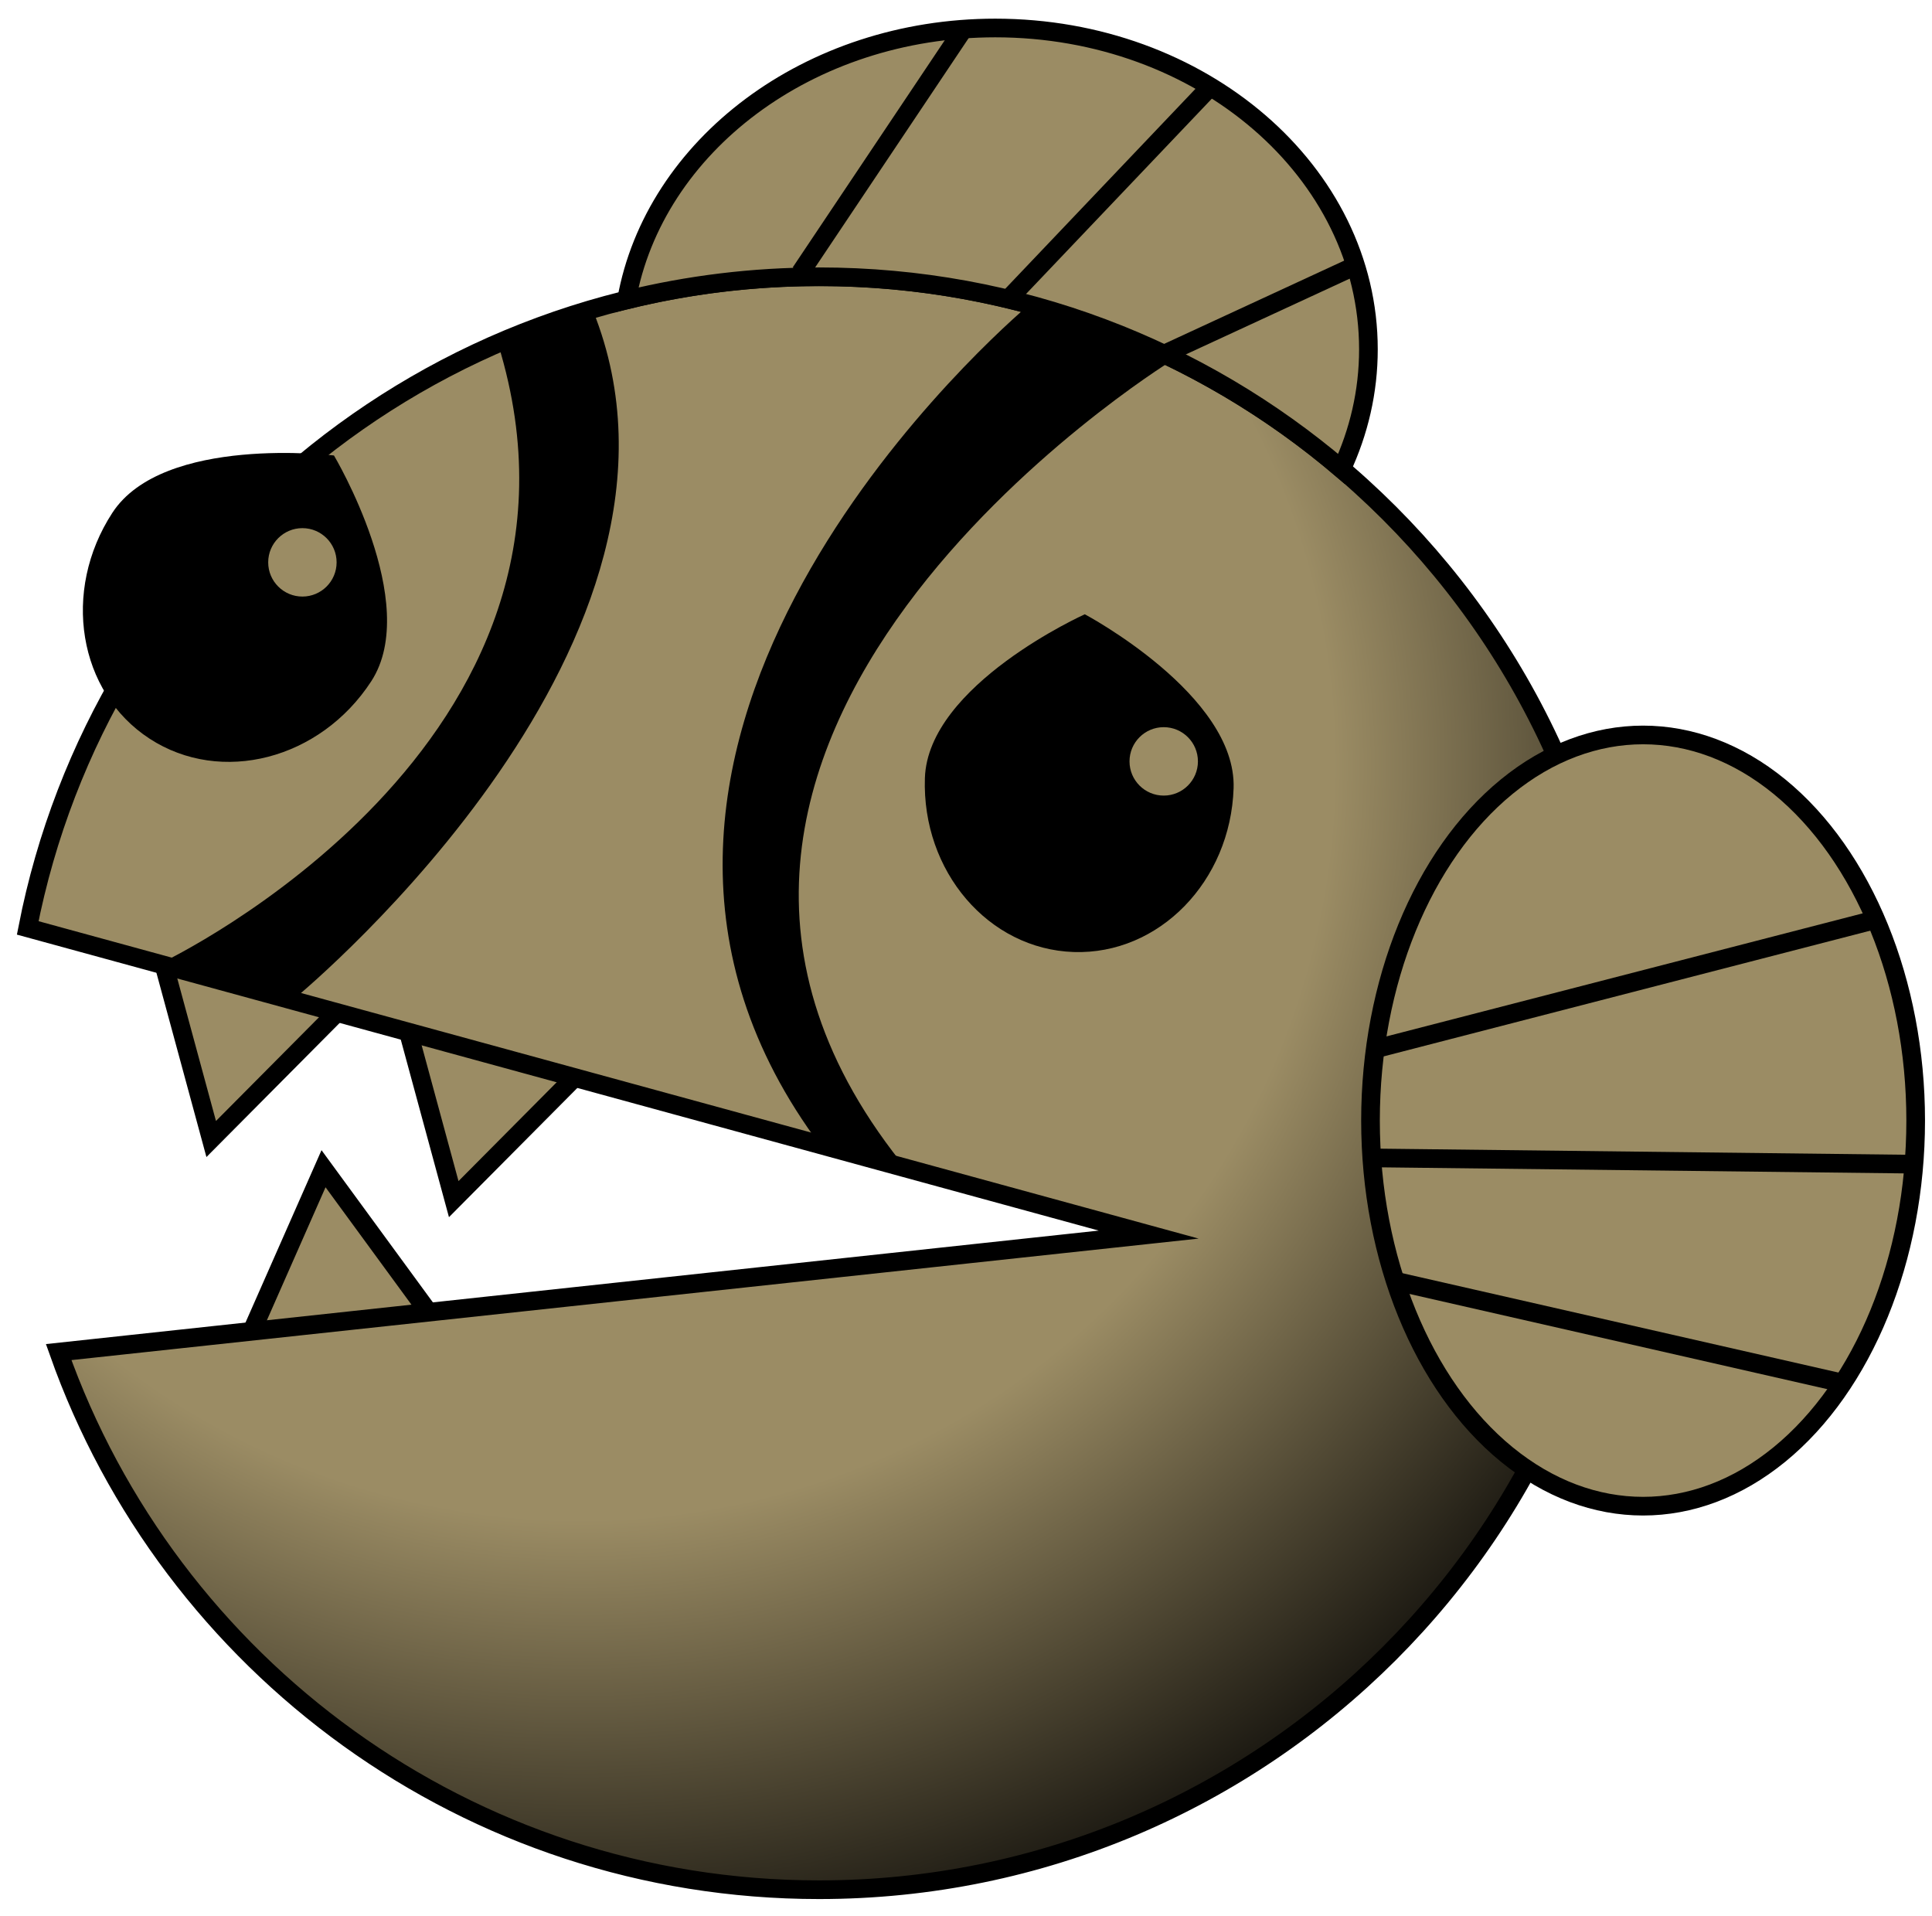 
<svg version="1.1" xmlns="http://www.w3.org/2000/svg" xmlns:xlink="http://www.w3.org/1999/xlink" x="0px" y="0px"
	 width="310.667px" height="308px" viewBox="0 0 310.667 308" enable-background="new 0 0 310.667 308" xml:space="preserve">

	<g class="jurt">
		<g class="jurt-head">
			<polygon fill="#9B8C64" stroke="#000000" stroke-width="3" stroke-miterlimit="10" points="26.235,154.668 54.748,162.21 
				33.961,183.132 			"/>
			<polygon fill="#9B8C64" stroke="#000000" stroke-width="3" stroke-miterlimit="10" points="65.235,164.335 93.748,171.877 
				72.961,192.799 			"/>
			<polygon fill="#9B8C64" stroke="#000000" stroke-width="3" stroke-miterlimit="10" points="52.023,187.909 69.441,211.709 
				40.121,214.895 			"/>
			<radialGradient id="SVGID_1_" cx="93.377" cy="123.166" r="208.47" gradientUnits="userSpaceOnUse">
				<stop  offset="0.581" style="stop-color:#9B8C64"/>
				<stop  offset="1" style="stop-color:#000000"/>
			</radialGradient>
			<path fill="url(#SVGID_1_)" stroke="#000000" stroke-width="3" stroke-miterlimit="10" d="M131.711,44.499
				c-63.068,0-115.611,45.029-127.254,104.69l180.254,49.309L9.434,217.391c17.803,50.358,65.822,86.441,122.277,86.441
				c71.613,0,129.666-58.054,129.666-129.667C261.377,102.553,203.324,44.499,131.711,44.499z"/>
			<g>
				<path d="M95.38,50.007c-9.588,2.673-15.253,5.409-15.253,5.409c19.75,64.25-53.892,99.252-53.892,99.252l21.06,5.928
					C49.863,158.469,116.457,102.64,95.38,50.007z"/>
				<path d="M188.127,58.166c-7.791-3.912-15.512-6.784-23.033-8.831c-8.309,7.197-80.051,72.278-33.051,134.998l-47.379-13.218
					l61.463,17.301C89.127,119.416,188.127,58.166,188.127,58.166z"/>
			</g>
		</g>
		<g class="jurt-left-eye">
			<path d="M24.056,118.767c-11.494-7.483-14.176-23.742-5.99-36.316s35.634-9.219,35.634-9.219s14.176,23.742,5.99,36.316
				C51.504,122.121,35.551,126.249,24.056,118.767z"/>
			<circle fill="#9B8C64" cx="48.627" cy="90.416" r="5.5"/>
		</g>
		<g class="jurt-right-eye">
			<path d="M172.65,153.067c-13.707-0.451-24.42-12.973-23.926-27.968c0.492-14.996,25.713-26.336,25.713-26.336
				s24.42,12.973,23.927,27.969S186.358,153.519,172.65,153.067z"/>
			<circle fill="#9B8C64" cx="187.127" cy="122.416" r="5.5"/>
		</g>
		<g class="jurt-side-fin">
			
				<ellipse fill="#9B8C64" stroke="#000000" stroke-width="3" stroke-miterlimit="10" cx="264.21" cy="180.166" rx="43.833" ry="62"/>
			
				<line fill="#9B8C64" stroke="#000000" stroke-width="3" stroke-miterlimit="10" x1="221.711" y1="168.5" x2="301.711" y2="147.833"/>
			
				<line fill="#9B8C64" stroke="#000000" stroke-width="3" stroke-miterlimit="10" x1="220.377" y1="186.166" x2="306.711" y2="187.166"/>
			
				<line fill="#9B8C64" stroke="#000000" stroke-width="3" stroke-miterlimit="10" x1="223.711" y1="205.833" x2="295.377" y2="222.166"/>
		</g>
		<g class="jurt-head-fin">
			<path fill="#9B8C64" stroke="#000000" stroke-width="3" stroke-miterlimit="10" d="M131.711,44.499
				c32.054,0,61.385,11.637,84.016,30.908c2.775-5.948,4.316-12.438,4.316-19.24c0-28.535-26.862-51.667-60-51.667
				c-30,0-54.854,18.96-59.293,43.723C110.672,45.792,121.04,44.499,131.711,44.499z"/>
			
				<line fill="#9B8C64" stroke="#000000" stroke-width="3" stroke-miterlimit="10" x1="128.711" y1="43.833" x2="155.044" y2="4.5"/>
			
				<line fill="#9B8C64" stroke="#000000" stroke-width="3" stroke-miterlimit="10" x1="162.377" y1="47.833" x2="195.044" y2="13.5"/>
			
				<line fill="#9B8C64" stroke="#000000" stroke-width="3" stroke-miterlimit="10" x1="186.711" y1="57.166" x2="217.711" y2="42.833"/>
		</g>
	</g>

</svg>
